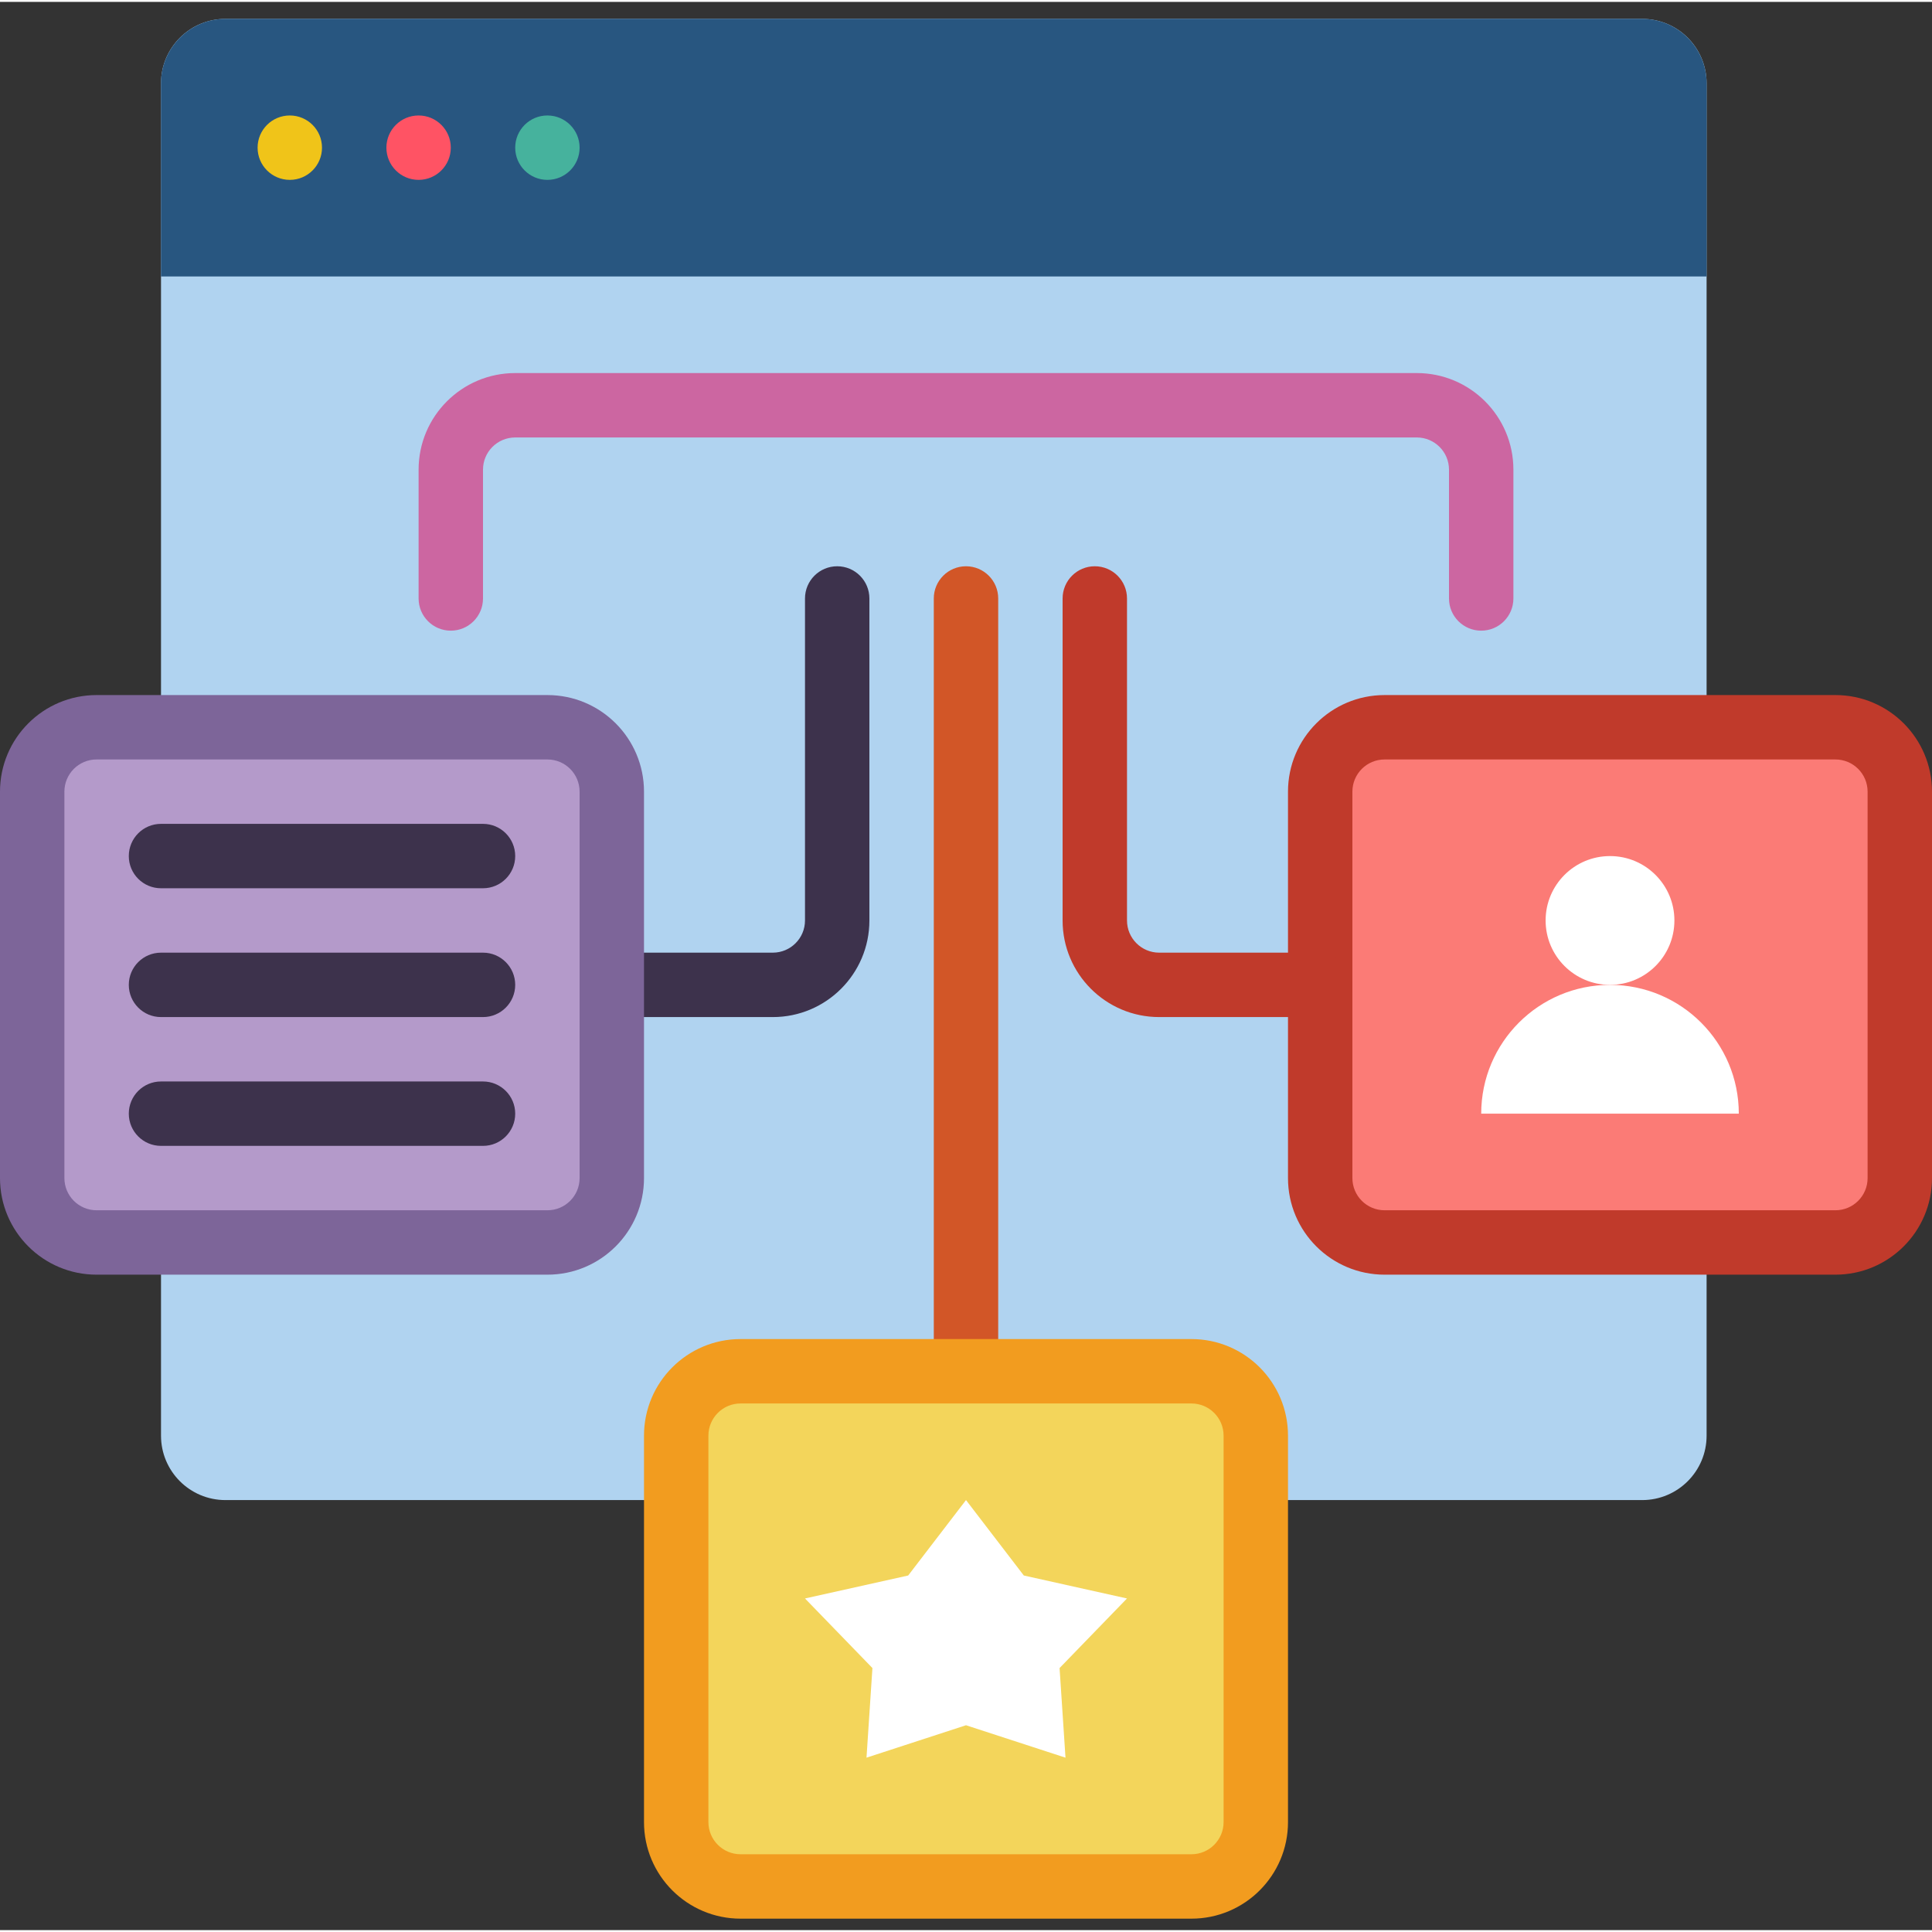 <svg height="512pt" viewBox="0 -4 512 511" width="512pt" xmlns="http://www.w3.org/2000/svg"><rect x="0" y="-4" width="512" height="511" fill="#333333" stroke="none"/><path d="m452.266 154.102v-136.535c0-9.426-7.641-17.066-17.066-17.066h-375.465c-9.426 0-17.066 7.641-17.066 17.066v358.398c0 9.426 7.641 17.07 17.066 17.07h375.465c9.426 0 17.066-7.645 17.066-17.07zm0 0" fill="#b0d3f0"/><path d="m452.266 17.566v51.199h-409.598v-51.199c.027-9.414 7.652-17.039 17.066-17.066h375.465c9.414.027 17.039 7.652 17.066 17.066zm0 0" fill="#285680"/><path d="m366.934 188.234h119.465c9.426 0 17.066 7.641 17.066 17.066v102.398c0 9.426-7.641 17.066-17.066 17.066h-119.465c-9.426 0-17.066-7.641-17.066-17.066v-102.398c0-9.426 7.641-17.066 17.066-17.066zm0 0" fill="#fb7b76"/><path d="m486.398 333.301h-119.465c-14.141 0-25.602-11.461-25.602-25.602v-102.398c0-14.141 11.461-25.602 25.602-25.602h119.465c14.141 0 25.602 11.461 25.602 25.602v102.398c0 14.141-11.461 25.602-25.602 25.602zm-119.465-136.535c-4.715 0-8.535 3.82-8.535 8.535v102.398c0 4.715 3.82 8.535 8.535 8.535h119.465c4.715 0 8.535-3.82 8.535-8.535v-102.398c0-4.715-3.82-8.535-8.535-8.535zm0 0" fill="#c03a2b"/><path d="m204.801 265.035h-42.668c-4.711 0-8.531-3.824-8.531-8.535s3.82-8.535 8.531-8.535h42.668c4.711 0 8.531-3.82 8.531-8.531v-85.332c0-4.715 3.82-8.535 8.535-8.535 4.711 0 8.531 3.82 8.531 8.535v85.332c0 14.137-11.461 25.602-25.598 25.602zm0 0" fill="#3d324c"/><path d="m349.867 265.035h-42.668c-14.137 0-25.598-11.465-25.598-25.602v-85.332c0-4.715 3.82-8.535 8.531-8.535 4.715 0 8.535 3.82 8.535 8.535v85.332c0 4.711 3.82 8.531 8.531 8.531h42.668c4.711 0 8.531 3.824 8.531 8.535s-3.82 8.535-8.531 8.535zm0 0" fill="#c03a2b"/><path d="m256 367.434c-4.711 0-8.535-3.82-8.535-8.535v-204.797c0-4.715 3.824-8.535 8.535-8.535s8.535 3.82 8.535 8.535v204.797c0 4.715-3.824 8.535-8.535 8.535zm0 0" fill="#d25627"/><path d="m85.332 34.633c0 4.715-3.82 8.535-8.531 8.535-4.715 0-8.535-3.82-8.535-8.535 0-4.711 3.82-8.531 8.535-8.531 4.711 0 8.531 3.82 8.531 8.531zm0 0" fill="#f0c419"/><path d="m119.465 34.633c0 4.715-3.82 8.535-8.531 8.535-4.715 0-8.535-3.82-8.535-8.535 0-4.711 3.82-8.531 8.535-8.531 4.711 0 8.531 3.82 8.531 8.531zm0 0" fill="#ff5364"/><path d="m153.602 34.633c0 4.715-3.82 8.535-8.535 8.535-4.711 0-8.531-3.82-8.531-8.535 0-4.711 3.82-8.531 8.531-8.531 4.715 0 8.535 3.82 8.535 8.531zm0 0" fill="#46b29d"/><path d="m392.535 162.633c-4.715 0-8.535-3.82-8.535-8.531v-34.137c0-4.711-3.82-8.531-8.535-8.531h-238.93c-4.715 0-8.535 3.82-8.535 8.531v34.137c0 4.711-3.82 8.531-8.535 8.531-4.711 0-8.531-3.82-8.531-8.531v-34.137c0-14.137 11.461-25.598 25.602-25.598h238.93c14.141 0 25.602 11.461 25.602 25.598v34.137c0 4.711-3.82 8.531-8.531 8.531zm0 0" fill="#cc66a1"/><path d="m443.734 239.434c0 9.426-7.641 17.066-17.066 17.066s-17.066-7.641-17.066-17.066c0-9.426 7.641-17.066 17.066-17.066s17.066 7.641 17.066 17.066zm0 0" fill="#fff"/><path d="m426.668 256.5c18.852 0 34.133 15.281 34.133 34.133h-68.266c0-18.852 15.281-34.133 34.133-34.133zm0 0" fill="#fff"/><path d="m25.602 188.234h119.465c9.426 0 17.066 7.641 17.066 17.066v102.398c0 9.426-7.641 17.066-17.066 17.066h-119.465c-9.426 0-17.066-7.641-17.066-17.066v-102.398c0-9.426 7.641-17.066 17.066-17.066zm0 0" fill="#b49aca"/><path d="m145.066 333.301h-119.465c-14.141 0-25.602-11.461-25.602-25.602v-102.398c0-14.141 11.461-25.602 25.602-25.602h119.465c14.141 0 25.602 11.461 25.602 25.602v102.398c0 14.141-11.461 25.602-25.602 25.602zm-119.465-136.535c-4.715 0-8.535 3.82-8.535 8.535v102.398c0 4.715 3.82 8.535 8.535 8.535h119.465c4.715 0 8.535-3.82 8.535-8.535v-102.398c0-4.715-3.82-8.535-8.535-8.535zm0 0" fill="#7d6599"/><g fill="#3d324c"><path d="m128 230.898h-85.332c-4.715 0-8.535-3.82-8.535-8.531 0-4.715 3.82-8.535 8.535-8.535h85.332c4.711 0 8.535 3.82 8.535 8.535 0 4.711-3.824 8.531-8.535 8.531zm0 0"/><path d="m128 265.035h-85.332c-4.715 0-8.535-3.824-8.535-8.535s3.82-8.535 8.535-8.535h85.332c4.711 0 8.535 3.824 8.535 8.535s-3.824 8.535-8.535 8.535zm0 0"/><path d="m128 299.168h-85.332c-4.715 0-8.535-3.82-8.535-8.535 0-4.711 3.82-8.531 8.535-8.531h85.332c4.711 0 8.535 3.82 8.535 8.531 0 4.715-3.824 8.535-8.535 8.535zm0 0"/></g><path d="m196.266 358.898h119.469c9.426 0 17.066 7.641 17.066 17.066v102.402c0 9.426-7.641 17.066-17.066 17.066h-119.469c-9.426 0-17.066-7.641-17.066-17.066v-102.402c0-9.426 7.641-17.066 17.066-17.066zm0 0" fill="#f3d55b"/><path d="m315.734 503.965h-119.469c-14.137 0-25.598-11.461-25.598-25.598v-102.402c0-14.137 11.461-25.598 25.598-25.598h119.469c14.137 0 25.598 11.461 25.598 25.598v102.402c0 14.137-11.461 25.598-25.598 25.598zm-119.469-136.531c-4.711 0-8.531 3.82-8.531 8.531v102.402c0 4.711 3.82 8.531 8.531 8.531h119.469c4.711 0 8.531-3.82 8.531-8.531v-102.402c0-4.711-3.82-8.531-8.531-8.531zm0 0" fill="#f29c1f"/><path d="m256 393.035 15.324 19.992 27.344 6.082-17.871 18.441 1.57 23.75-26.367-8.594-26.367 8.594 1.57-23.75-17.871-18.441 27.344-6.082zm0 0" fill="#fff"/></svg>